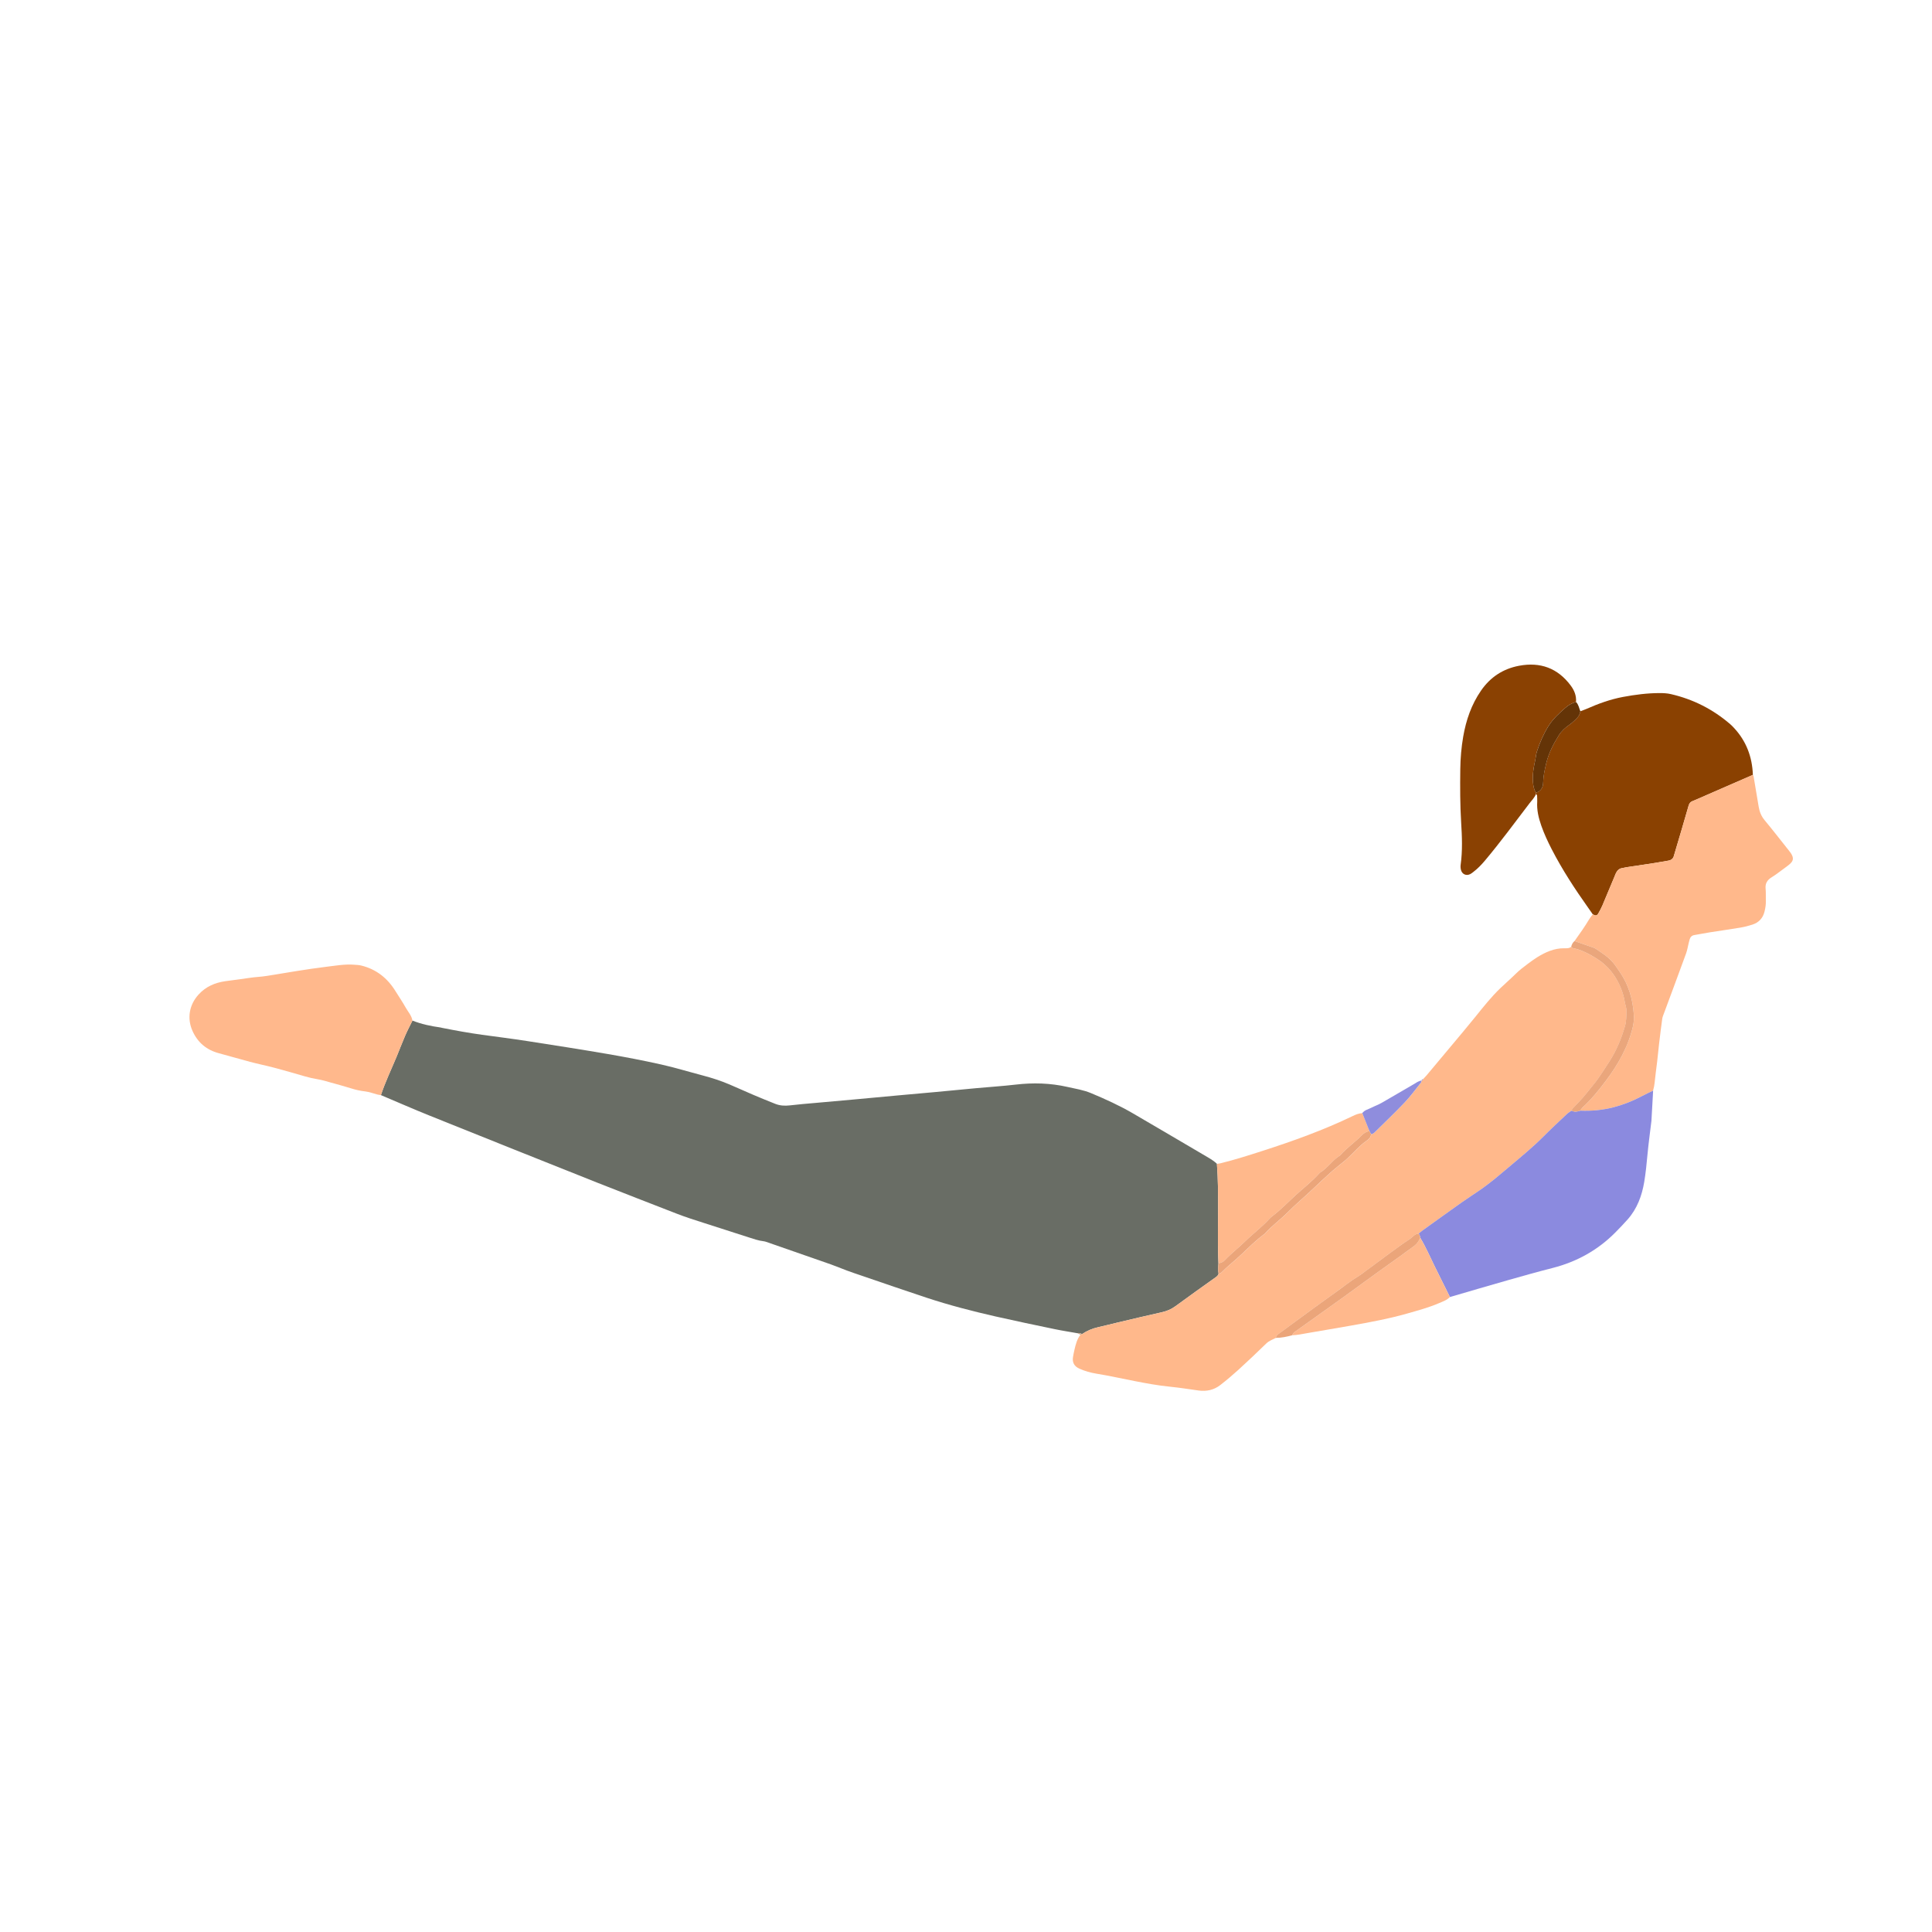 <svg width="500" height="500" viewBox="0 0 500 500" fill="none" xmlns="http://www.w3.org/2000/svg">
<path d="M98.583 283.415C102.767 285.181 106.922 287.011 111.134 288.704C125.61 294.525 140.099 300.318 154.595 306.083C161.369 308.777 168.179 311.375 174.969 314.034C177.411 314.99 179.909 315.783 182.407 316.576C186.182 317.777 189.945 319.01 193.721 320.215C194.998 320.623 196.267 321.076 197.612 321.232C198.048 321.284 198.477 321.456 198.901 321.604C204.278 323.47 209.654 325.331 215.023 327.221C216.408 327.709 217.757 328.294 219.138 328.802C220.395 329.267 221.669 329.695 222.942 330.127C228.57 332.045 234.187 333.999 239.832 335.86C245.665 337.782 251.606 339.323 257.591 340.684C262.704 341.845 267.836 342.914 272.968 343.983C274.906 344.388 276.868 344.684 278.817 345.032C279.25 344.928 279.65 344.988 280.002 345.28C281.284 344.4 282.685 343.815 284.202 343.475C285.884 343.099 287.553 342.662 289.234 342.266C293.026 341.373 296.813 340.464 300.616 339.62C301.949 339.323 303.134 338.835 304.243 338.014C307.69 335.472 311.189 333.002 314.676 330.512C315.004 330.28 315.261 330.023 315.365 329.631C315.165 328.726 315.257 327.817 315.333 326.909C315.309 326.268 315.273 325.632 315.257 324.991C315.064 317.056 315.529 309.113 314.936 301.187C314.28 300.566 313.535 300.074 312.763 299.617C306.253 295.794 299.751 291.951 293.226 288.152C289.739 286.122 286.068 284.448 282.344 282.895C280.387 282.078 278.285 281.754 276.227 281.29C271.815 280.289 267.364 280.169 262.872 280.693C259.505 281.085 256.118 281.298 252.739 281.61C249.172 281.938 245.605 282.29 242.038 282.623C238.787 282.923 235.536 283.203 232.29 283.5C228.53 283.844 224.771 284.2 221.012 284.544C217.697 284.849 214.382 285.133 211.072 285.433C208.842 285.633 206.608 285.806 204.386 286.074C203.081 286.23 201.824 286.146 200.615 285.665C198.713 284.913 196.819 284.136 194.934 283.335C192.872 282.459 190.838 281.522 188.776 280.649C186.535 279.7 184.229 278.948 181.871 278.331C178.283 277.394 174.732 276.293 171.117 275.489C166.501 274.456 161.849 273.563 157.185 272.762C150.251 271.573 143.302 270.488 136.348 269.411C132.492 268.815 128.621 268.327 124.754 267.798C121.331 267.33 117.936 266.705 114.545 266.037C114.357 266.001 114.173 265.937 113.984 265.908C111.506 265.568 109.076 265.052 106.742 264.127C106.102 265.44 105.417 266.729 104.837 268.07C104.056 269.876 103.367 271.721 102.611 273.539C101.246 276.818 99.7 280.025 98.583 283.407V283.415Z" fill="#696D65"/>
<path d="M315.36 329.645C315.252 330.034 314.996 330.29 314.672 330.526C311.185 333.012 307.686 335.486 304.239 338.028C303.126 338.849 301.945 339.338 300.612 339.634C296.808 340.478 293.021 341.391 289.23 342.28C287.552 342.676 285.883 343.109 284.198 343.489C282.68 343.829 281.279 344.414 279.998 345.295C279.874 345.335 279.75 345.379 279.626 345.419C278.733 346.56 278.393 347.929 278.072 349.298C277.928 349.919 277.8 350.543 277.696 351.172C277.456 352.617 278.016 353.622 279.385 354.226C280.791 354.847 282.236 355.259 283.773 355.507C287.044 356.036 290.283 356.768 293.538 357.401C296.604 357.997 299.671 358.57 302.785 358.878C305.256 359.122 307.714 359.519 310.176 359.859C312.238 360.147 314.147 359.735 315.789 358.466C317.402 357.217 318.967 355.896 320.477 354.522C322.931 352.285 325.341 349.999 327.723 347.681C328.443 346.98 329.348 346.7 330.181 346.251C330.257 345.863 330.417 345.563 330.765 345.315C333.231 343.521 335.678 341.692 338.14 339.894C340.606 338.092 343.072 336.299 345.562 334.529C347.636 333.056 349.614 331.447 351.795 330.13C352.34 329.801 352.832 329.393 353.341 329.013C355.438 327.463 357.524 325.902 359.63 324.365C361.324 323.128 363.005 321.863 364.766 320.734C365.551 320.229 366.096 319.308 367.161 319.252C367.453 319.008 367.729 318.748 368.037 318.528C371.452 316.074 374.863 313.607 378.298 311.181C380.068 309.932 381.905 308.779 383.671 307.522C386.013 305.861 388.191 303.991 390.38 302.138C393.447 299.547 396.566 297.017 399.408 294.167C401.39 292.181 403.448 290.272 405.485 288.342C405.85 287.998 406.298 287.733 406.706 287.437C406.79 287.269 406.846 287.069 406.971 286.933C408.176 285.624 409.465 284.399 410.566 282.977C411.615 281.624 412.768 280.343 413.744 278.934C414.685 277.577 415.57 276.179 416.471 274.794C418.32 271.936 419.613 268.833 420.554 265.566C420.915 264.313 420.899 263.056 420.947 261.783C420.979 260.926 420.65 260.158 420.514 259.345C420.106 256.939 419.221 254.677 417.88 252.639C416.651 250.766 415.086 249.248 413.132 248.031C411.214 246.838 409.289 245.813 407.067 245.373C406.907 245.341 406.782 245.133 406.642 245.009C406.106 245.473 405.449 245.417 404.813 245.409C402.211 245.385 399.961 246.422 397.815 247.743C396.946 248.28 396.129 248.9 395.305 249.509C394.228 250.309 393.167 251.122 392.206 252.079C390.937 253.34 389.572 254.505 388.283 255.746C385.973 257.968 383.979 260.47 381.977 262.964C379.855 265.606 377.657 268.185 375.488 270.787C373.398 273.293 371.308 275.791 369.21 278.289C368.926 278.63 368.602 278.942 368.297 279.266C368.241 279.478 368.117 279.622 367.901 279.678L367.921 279.654C367.869 279.835 367.865 280.055 367.757 280.191C366.364 281.916 365.051 283.726 363.529 285.331C361.087 287.914 358.501 290.36 355.975 292.862C355.659 293.174 355.35 293.502 354.862 293.526C354.818 294.407 354.149 294.911 353.557 295.328C351.915 296.477 350.638 297.994 349.205 299.347C348.881 299.656 348.561 299.968 348.22 300.256C346.903 301.357 345.538 302.402 344.265 303.551C342.8 304.876 341.346 306.221 339.925 307.578C337.715 309.696 335.345 311.646 333.195 313.824C331.358 315.685 329.2 317.203 327.459 319.164C327.374 319.26 327.274 319.34 327.17 319.416C325.069 320.978 323.207 322.819 321.325 324.617C319.616 326.246 317.726 327.672 316.081 329.365C315.921 329.529 315.62 329.557 315.384 329.649L315.36 329.645Z" fill="#FFB88B"/>
<path d="M453.643 200.534C453.474 195.894 451.945 191.803 448.754 188.38C448.45 188.052 448.138 187.727 447.802 187.435C443.318 183.56 438.189 180.962 432.412 179.632C431.468 179.416 430.515 179.368 429.554 179.368C426.347 179.368 423.177 179.777 420.034 180.365C416.755 180.978 413.632 182.115 410.59 183.46C410.069 183.692 409.521 183.868 408.988 184.072C408.896 184.877 408.492 185.509 407.915 186.05C407.359 186.574 406.827 187.107 406.182 187.551C405.125 188.276 404.136 189.165 403.464 190.229C402.034 192.491 400.801 194.873 400.169 197.508C399.768 199.177 399.4 200.839 399.364 202.584C399.34 203.749 398.792 204.794 397.487 205.154C397.487 205.278 397.491 205.402 397.499 205.527C397.659 205.631 397.799 205.739 397.803 205.963C397.807 206.475 397.863 206.988 397.831 207.492C397.691 209.638 398.183 211.672 398.884 213.678C399.624 215.791 400.565 217.813 401.59 219.799C404.316 225.087 407.563 230.052 410.998 234.896C411.402 235.468 411.803 236.045 412.207 236.617C412.435 236.717 412.656 236.881 412.892 236.905C413.244 236.941 413.488 236.673 413.64 236.397C414.013 235.728 414.389 235.06 414.689 234.355C415.742 231.889 416.763 229.411 417.796 226.937C417.944 226.585 418.068 226.216 418.244 225.88C418.585 225.227 419.073 224.759 419.85 224.659C420.23 224.611 420.598 224.487 420.975 224.427C422.992 224.122 425.014 223.842 427.032 223.53C428.609 223.286 430.178 223.005 431.748 222.737C432.504 222.609 433.041 222.225 433.213 221.428C433.253 221.24 433.321 221.06 433.377 220.88C434.586 216.78 435.819 212.685 436.988 208.573C437.164 207.949 437.425 207.544 438.013 207.328C438.313 207.22 438.606 207.092 438.898 206.964C443.81 204.822 448.726 202.676 453.639 200.534H453.643Z" fill="#8A4101"/>
<path d="M453.643 200.533C448.731 202.675 443.814 204.821 438.902 206.963C438.61 207.091 438.318 207.215 438.017 207.327C437.429 207.543 437.169 207.948 436.993 208.572C435.824 212.684 434.595 216.779 433.382 220.879C433.325 221.063 433.257 221.243 433.217 221.427C433.045 222.224 432.509 222.608 431.752 222.736C430.179 223.004 428.609 223.285 427.036 223.529C425.018 223.841 422.997 224.121 420.979 224.426C420.603 224.482 420.234 224.61 419.854 224.658C419.077 224.758 418.589 225.226 418.249 225.879C418.072 226.215 417.948 226.583 417.8 226.936C416.767 229.41 415.746 231.888 414.694 234.354C414.393 235.055 414.017 235.727 413.645 236.396C413.489 236.672 413.248 236.94 412.896 236.904C412.66 236.88 412.44 236.716 412.211 236.616C411.911 237.024 411.571 237.413 411.311 237.849C410.146 239.823 408.809 241.68 407.483 243.55C409.109 244.114 410.734 244.671 412.356 245.243C412.596 245.328 412.832 245.44 413.04 245.584C414.453 246.565 415.927 247.449 417.12 248.738C417.952 249.643 418.589 250.66 419.273 251.657C421.499 254.9 422.536 258.543 422.82 262.414C422.901 263.479 422.857 264.552 422.604 265.645C421.379 270.921 418.761 275.505 415.558 279.761C413.765 282.147 411.879 284.497 409.653 286.531C409.377 286.783 409.193 287.135 408.965 287.44C411.903 287.568 414.806 287.287 417.652 286.543C420.182 285.878 422.6 284.917 424.91 283.688C425.863 283.18 426.844 282.732 427.813 282.255C428.009 281.579 428.149 280.902 428.217 280.193C428.393 278.356 428.661 276.526 428.878 274.689C429.054 273.167 429.19 271.642 429.37 270.125C429.626 267.971 429.887 265.821 430.183 263.675C430.251 263.179 430.467 262.694 430.643 262.218C432.549 257.066 434.474 251.921 436.352 246.761C436.676 245.872 436.816 244.915 437.049 243.99C437.125 243.682 437.197 243.37 437.293 243.066C437.481 242.469 437.853 242.097 438.502 241.989C439.887 241.764 441.26 241.484 442.645 241.264C445.228 240.856 447.814 240.503 450.392 240.067C451.457 239.887 452.518 239.619 453.547 239.282C455.18 238.746 456.237 237.617 456.653 235.927C456.886 234.995 457.038 234.058 456.998 233.085C456.954 232.064 457.042 231.031 456.938 230.018C456.794 228.625 457.374 227.728 458.527 227.024C459.56 226.391 460.517 225.635 461.498 224.922C462.014 224.546 462.53 224.165 463.023 223.765C464.18 222.828 464.288 222.052 463.463 220.783C463.359 220.622 463.239 220.47 463.119 220.322C460.973 217.624 458.863 214.893 456.661 212.239C455.805 211.206 455.36 210.069 455.148 208.792C454.704 206.154 454.267 203.512 453.819 200.873C453.799 200.757 453.695 200.653 453.631 200.545L453.643 200.533Z" fill="#FFB88B"/>
<path d="M427.821 282.251C426.852 282.727 425.871 283.176 424.918 283.684C422.604 284.913 420.19 285.878 417.66 286.539C414.813 287.287 411.911 287.564 408.972 287.435C408.216 287.72 407.463 287.824 406.707 287.435C406.298 287.736 405.85 287.996 405.485 288.34C403.444 290.266 401.386 292.175 399.408 294.165C396.566 297.016 393.447 299.542 390.381 302.136C388.187 303.99 386.009 305.859 383.671 307.521C381.905 308.774 380.068 309.927 378.298 311.18C374.863 313.61 371.452 316.072 368.037 318.526C367.729 318.746 367.453 319.006 367.161 319.251C367.337 319.599 367.565 319.931 367.561 320.344C369.006 322.738 370.099 325.316 371.34 327.814C372.637 330.432 373.938 333.05 375.24 335.669C380.268 334.207 385.288 332.718 390.329 331.289C394.136 330.204 397.951 329.135 401.786 328.158C408.072 326.557 413.528 323.534 418.092 318.914C419.169 317.821 420.238 316.716 421.251 315.567C423.697 312.793 424.926 309.462 425.527 305.871C425.915 303.541 426.147 301.191 426.363 298.837C426.628 295.979 427.024 293.132 427.364 290.282C427.372 290.218 427.384 290.154 427.388 290.09C427.536 287.475 427.684 284.865 427.829 282.251H427.821Z" fill="#8B8ADF"/>
<path d="M98.582 283.416C99.695 280.033 101.245 276.826 102.61 273.547C103.366 271.73 104.051 269.884 104.836 268.079C105.416 266.742 106.101 265.448 106.741 264.135C106.533 262.814 105.604 261.861 104.988 260.756C104.179 259.307 103.234 257.934 102.361 256.521C100.292 253.162 97.429 250.868 93.558 249.895C92.925 249.735 92.297 249.715 91.66 249.667C89.15 249.479 86.692 249.939 84.222 250.231C81.816 250.516 79.422 250.896 77.028 251.264C75.138 251.553 73.253 251.893 71.363 252.193C69.854 252.433 68.352 252.714 66.815 252.822C65.294 252.93 63.781 253.202 62.263 253.402C60.934 253.578 59.605 253.742 58.28 253.935C55.614 254.327 53.276 255.324 51.402 257.373C48.972 260.032 48.355 263.519 49.816 266.794C51.19 269.868 53.504 271.754 56.738 272.603C59.393 273.299 62.023 274.096 64.677 274.796C66.771 275.349 68.897 275.777 70.987 276.33C73.641 277.034 76.275 277.799 78.913 278.564C80.018 278.884 81.131 279.136 82.268 279.32C83.397 279.5 84.498 279.857 85.607 280.165C87.393 280.657 89.178 281.142 90.948 281.694C92.113 282.059 93.274 282.319 94.495 282.455C95.56 282.575 96.593 282.987 97.645 283.256C97.95 283.336 98.27 283.368 98.578 283.42L98.582 283.416Z" fill="#FFB88C"/>
<path d="M397.499 205.525C397.491 205.401 397.491 205.277 397.487 205.153C396.947 204.268 396.79 203.283 396.718 202.271C396.586 200.349 396.923 198.471 397.335 196.618C397.483 195.937 397.511 195.249 397.727 194.564C398.46 192.246 399.417 190.048 400.69 187.982C401.843 186.113 403.444 184.639 405.065 183.218C405.846 182.538 406.791 181.925 407.868 181.677C408.008 180.056 407.428 178.654 406.483 177.393C403.108 172.877 398.588 171.268 393.123 172.301C388.976 173.086 385.689 175.243 383.275 178.75C380.789 182.357 379.416 186.377 378.675 190.645C378.195 193.423 377.958 196.233 377.922 199.052C377.862 203.664 377.862 208.272 378.146 212.876C378.375 216.519 378.519 220.166 378.018 223.805C377.958 224.237 377.99 224.71 378.098 225.134C378.387 226.263 379.468 226.739 380.5 226.215C380.781 226.071 381.033 225.863 381.285 225.671C382.414 224.814 383.387 223.805 384.296 222.724C388.335 217.92 392.042 212.856 395.85 207.871C396.426 207.115 397.139 206.442 397.491 205.525H397.499Z" fill="#8A4102"/>
<path d="M314.933 301.199C315.525 309.126 315.061 317.069 315.253 325.004C315.269 325.644 315.305 326.281 315.329 326.921C315.998 326.865 316.578 326.577 317.019 326.109C318.64 324.387 320.522 322.954 322.203 321.305C324.345 319.207 326.771 317.417 328.769 315.171C328.853 315.075 328.953 314.991 329.053 314.915C331.315 313.25 333.244 311.204 335.31 309.318C337.38 307.429 339.614 305.711 341.483 303.609C341.528 303.561 341.572 303.513 341.624 303.481C343.605 302.28 344.846 300.21 346.832 299.009C348.514 297.076 350.651 295.635 352.433 293.805C352.981 293.24 353.618 292.84 354.415 292.74C353.798 291.187 353.181 289.633 352.565 288.08C351.652 288.124 350.823 288.468 350.023 288.857C342.544 292.46 334.754 295.262 326.863 297.808C323.228 298.981 319.589 300.142 315.878 301.055C315.569 301.131 315.249 301.155 314.937 301.203L314.933 301.199Z" fill="#FFB88B"/>
<path d="M375.231 335.668C373.93 333.05 372.629 330.431 371.332 327.813C370.095 325.311 369.002 322.737 367.552 320.343C367.192 321.175 366.708 321.924 365.967 322.473C364.79 323.341 363.609 324.206 362.42 325.059C360.506 326.432 358.577 327.789 356.667 329.17C353.777 331.26 350.906 333.374 348.016 335.46C345.381 337.361 342.731 339.235 340.089 341.125C338.431 342.31 336.778 343.499 335.113 344.672C334.784 344.904 334.532 345.164 334.448 345.564C335.785 345.516 337.086 345.228 338.399 345C342.159 344.339 345.93 343.731 349.689 343.054C354.513 342.185 359.345 341.317 364.065 339.972C366.884 339.167 369.722 338.414 372.425 337.249C373.409 336.825 374.454 336.485 375.227 335.672L375.231 335.668Z" fill="#FFB88C"/>
<path d="M406.703 287.435C407.459 287.824 408.212 287.72 408.969 287.435C409.197 287.131 409.381 286.779 409.653 286.527C411.879 284.493 413.761 282.143 415.558 279.757C418.761 275.505 421.379 270.921 422.604 265.641C422.856 264.548 422.897 263.479 422.82 262.41C422.536 258.539 421.495 254.896 419.273 251.653C418.589 250.656 417.952 249.635 417.12 248.734C415.931 247.441 414.453 246.56 413.04 245.58C412.832 245.435 412.596 245.323 412.355 245.239C410.734 244.667 409.109 244.11 407.483 243.546C407.011 243.922 406.771 244.435 406.627 245.003C406.767 245.127 406.891 245.335 407.051 245.367C409.273 245.808 411.198 246.833 413.116 248.026C415.07 249.243 416.635 250.76 417.864 252.634C419.201 254.671 420.09 256.933 420.498 259.339C420.635 260.148 420.963 260.921 420.931 261.777C420.883 263.051 420.899 264.308 420.538 265.561C419.598 268.828 418.305 271.93 416.455 274.789C415.558 276.174 414.669 277.571 413.729 278.928C412.752 280.337 411.599 281.618 410.55 282.972C409.449 284.393 408.16 285.618 406.955 286.927C406.831 287.063 406.779 287.259 406.691 287.431L406.703 287.435Z" fill="#EAA67C"/>
<path d="M334.452 345.561C334.532 345.16 334.789 344.9 335.117 344.668C336.782 343.495 338.436 342.306 340.093 341.121C342.735 339.235 345.386 337.358 348.02 335.456C350.91 333.37 353.781 331.256 356.671 329.167C358.581 327.785 360.511 326.432 362.424 325.055C363.613 324.202 364.794 323.338 365.971 322.469C366.712 321.92 367.196 321.176 367.557 320.339C367.561 319.923 367.332 319.594 367.156 319.246C366.095 319.302 365.551 320.223 364.762 320.727C363.001 321.86 361.319 323.125 359.626 324.358C357.52 325.896 355.434 327.457 353.336 329.006C352.824 329.383 352.332 329.795 351.791 330.123C349.605 331.441 347.632 333.05 345.558 334.523C343.072 336.293 340.602 338.086 338.135 339.888C335.673 341.685 333.227 343.515 330.761 345.308C330.417 345.561 330.253 345.861 330.177 346.245C331.634 346.237 333.047 345.945 334.448 345.561H334.452Z" fill="#EBA57A"/>
<path d="M407.871 181.682C406.79 181.93 405.845 182.538 405.069 183.223C403.447 184.64 401.846 186.113 400.693 187.987C399.42 190.053 398.463 192.251 397.731 194.569C397.514 195.249 397.49 195.942 397.338 196.622C396.93 198.48 396.59 200.354 396.722 202.275C396.79 203.288 396.95 204.273 397.49 205.158C398.795 204.797 399.344 203.753 399.368 202.588C399.404 200.842 399.772 199.181 400.173 197.511C400.805 194.881 402.038 192.495 403.467 190.233C404.14 189.168 405.129 188.279 406.186 187.555C406.83 187.114 407.363 186.578 407.919 186.053C408.496 185.513 408.9 184.88 408.992 184.076C408.664 183.259 408.54 182.346 407.879 181.682H407.871Z" fill="#643407"/>
<path d="M352.56 288.082C353.177 289.635 353.793 291.188 354.41 292.741C354.554 293.002 354.698 293.266 354.842 293.526C355.331 293.498 355.639 293.174 355.955 292.862C358.481 290.359 361.064 287.913 363.51 285.331C365.031 283.726 366.344 281.92 367.737 280.191C367.845 280.055 367.849 279.834 367.901 279.654C367.105 279.726 366.496 280.231 365.844 280.607C363.081 282.192 360.347 283.834 357.581 285.411C356.7 285.916 355.727 286.256 354.818 286.72C354.038 287.121 353.105 287.289 352.556 288.082H352.56Z" fill="#8F8DDD"/>
<path d="M279.625 345.414C279.749 345.374 279.873 345.33 279.998 345.29C279.645 344.997 279.249 344.933 278.813 345.041C279.085 345.166 279.353 345.29 279.625 345.418V345.414Z" fill="#C9A689"/>
<path d="M367.885 279.674C368.101 279.618 368.225 279.474 368.281 279.262C368.065 279.318 367.905 279.426 367.885 279.674Z" fill="#8F8DDD"/>
<path d="M354.842 293.525C354.698 293.265 354.554 293 354.41 292.74C353.609 292.836 352.977 293.241 352.428 293.805C350.651 295.635 348.509 297.076 346.827 299.01C344.842 300.207 343.601 302.276 341.619 303.481C341.567 303.513 341.519 303.565 341.479 303.61C339.609 305.715 337.375 307.433 335.306 309.318C333.244 311.204 331.314 313.25 329.048 314.915C328.944 314.991 328.848 315.075 328.764 315.171C326.766 317.417 324.34 319.207 322.198 321.305C320.517 322.954 318.635 324.387 317.014 326.109C316.574 326.577 315.989 326.865 315.324 326.921C315.252 327.83 315.16 328.739 315.356 329.644C315.593 329.552 315.893 329.524 316.053 329.364C317.702 327.67 319.592 326.249 321.298 324.616C323.179 322.818 325.041 320.976 327.143 319.415C327.247 319.339 327.347 319.259 327.431 319.163C329.176 317.201 331.33 315.684 333.168 313.822C335.322 311.644 337.688 309.695 339.897 307.577C341.319 306.216 342.772 304.871 344.237 303.549C345.51 302.401 346.875 301.356 348.193 300.255C348.537 299.97 348.853 299.654 349.177 299.346C350.611 297.989 351.892 296.471 353.529 295.326C354.122 294.91 354.794 294.41 354.834 293.525H354.842Z" fill="#EBA57A"/>
</svg>
